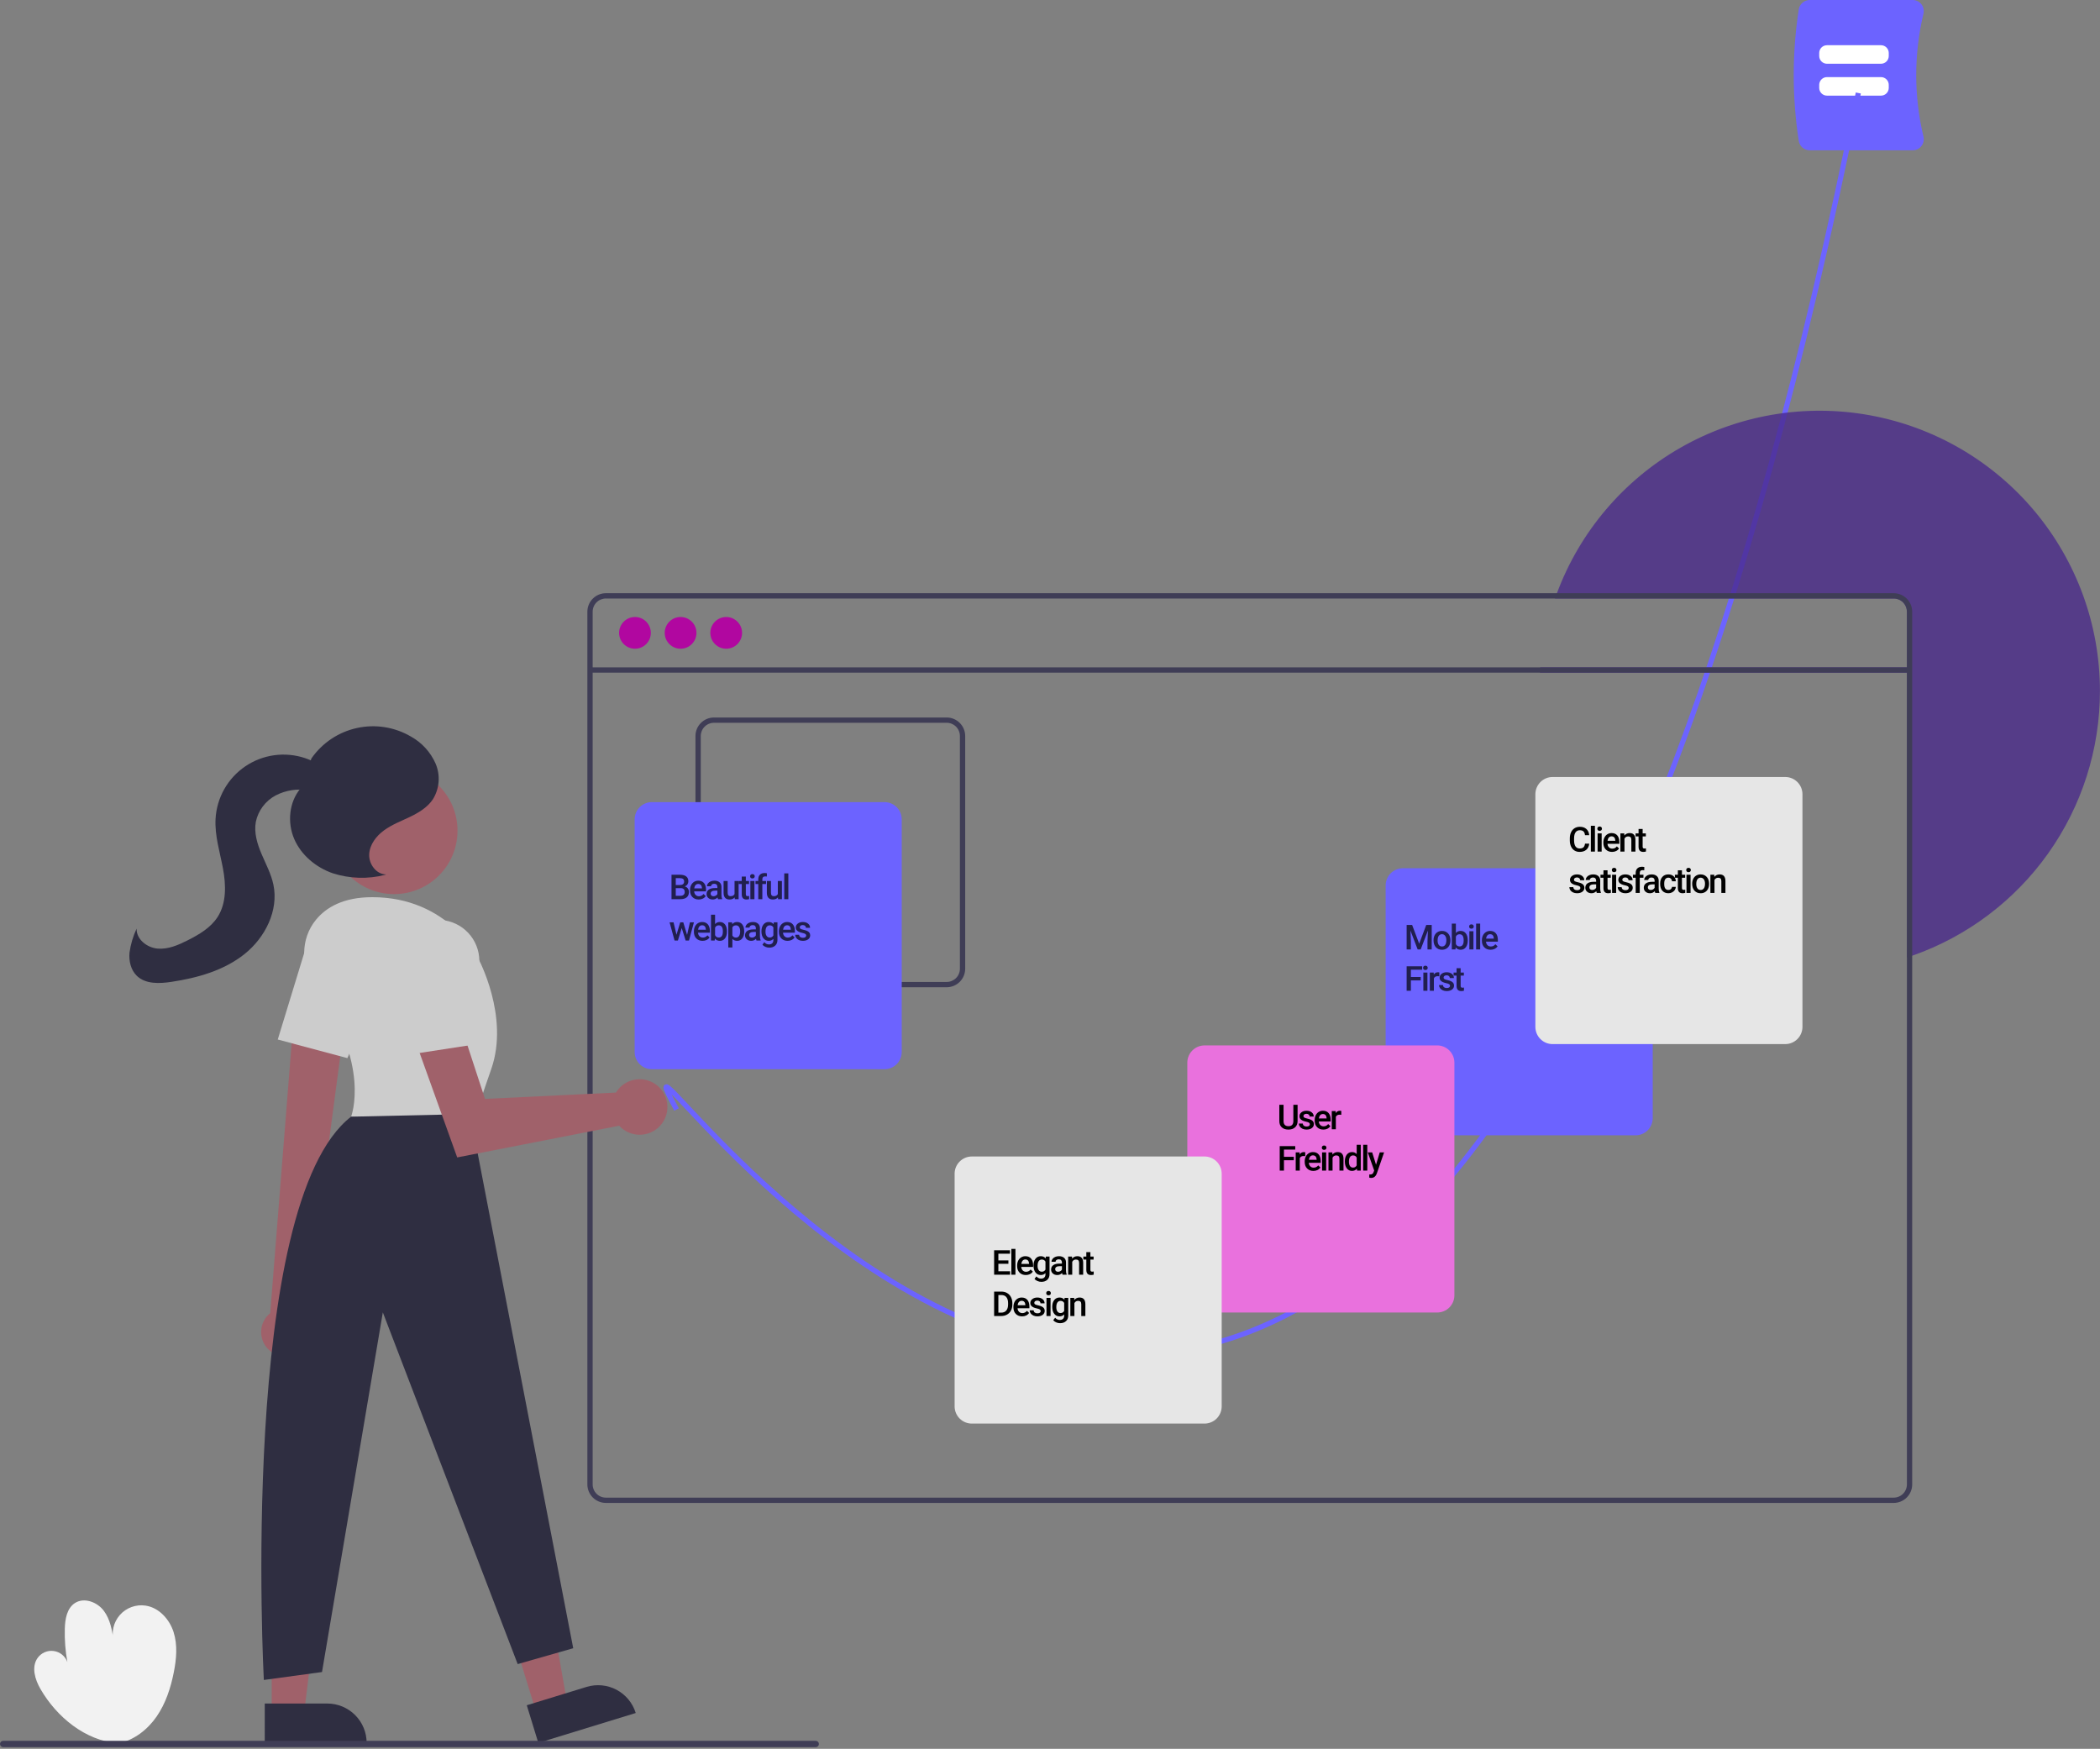 <svg width="813" height="677" viewBox="0 0 813 677" fill="none" xmlns="http://www.w3.org/2000/svg">
<rect x="0" y="0" width="813" height="677" fill="#808080" stroke="none"/>
<path d="M696.379 54.581C693.779 37.689 693.779 20.498 696.379 3.606C696.544 2.6 697.061 1.686 697.836 1.026C698.612 0.366 699.597 0.002 700.616 2.1441e-05H740.489C741.135 -0.002 741.773 0.143 742.354 0.425C742.936 0.707 743.445 1.118 743.844 1.626C744.251 2.142 744.536 2.743 744.676 3.385C744.816 4.027 744.807 4.693 744.651 5.331C740.922 20.953 740.922 37.234 744.651 52.856C744.807 53.494 744.816 54.16 744.676 54.801C744.536 55.444 744.252 56.045 743.844 56.56C743.445 57.069 742.936 57.48 742.354 57.762C741.773 58.043 741.135 58.189 740.489 58.187H700.616C699.597 58.185 698.612 57.821 697.836 57.161C697.061 56.501 696.544 55.586 696.379 54.581V54.581Z" fill="#6C63FF"/>
<path d="M728.219 24.677H707.295C706.5 24.676 705.737 24.359 705.175 23.797C704.612 23.235 704.296 22.472 704.295 21.677V20.505C704.296 19.709 704.612 18.947 705.175 18.384C705.737 17.822 706.5 17.506 707.295 17.505H728.219C729.014 17.506 729.777 17.822 730.339 18.384C730.901 18.947 731.218 19.709 731.219 20.505V21.677C731.218 22.472 730.901 23.235 730.339 23.797C729.777 24.359 729.014 24.676 728.219 24.677Z" fill="white"/>
<path d="M728.219 37.021H707.295C706.5 37.02 705.737 36.704 705.175 36.142C704.612 35.579 704.296 34.817 704.295 34.021V32.849C704.296 32.054 704.612 31.291 705.175 30.729C705.737 30.166 706.5 29.85 707.295 29.849H728.219C729.014 29.85 729.777 30.166 730.339 30.729C730.901 31.291 731.218 32.054 731.219 32.849V34.021C731.218 34.817 730.901 35.579 730.339 36.142C729.777 36.704 729.014 37.02 728.219 37.021Z" fill="white"/>
<path d="M719.429 36C547.929 889.5 217.429 347.5 261.929 429.5" stroke="#6C63FF" stroke-width="2"/>
<g clip-path="url(#clip0)">
<path d="M45.576 674.836C33.034 673.804 21.961 664.73 15.664 653.835C13.552 650.181 12.105 645.388 14.497 641.911C15.181 640.916 16.127 640.129 17.231 639.637C18.334 639.145 19.551 638.967 20.749 639.123C21.947 639.278 23.079 639.762 24.019 640.52C24.96 641.277 25.673 642.28 26.081 643.417C25.31 639.149 24.979 634.812 25.093 630.476C25.189 626.805 25.883 622.654 28.936 620.613C32.477 618.244 37.582 620.125 40.157 623.518C42.733 626.912 43.432 631.326 44.051 635.542C43.546 633.757 43.497 631.875 43.907 630.067C44.318 628.259 45.176 626.583 46.402 625.192C47.628 623.801 49.184 622.739 50.926 622.105C52.668 621.471 54.542 621.283 56.375 621.56C61.562 622.343 65.626 626.834 67.211 631.835C68.797 636.835 68.302 642.257 67.281 647.403C66.085 653.437 64.142 659.422 60.646 664.483C57.15 669.544 51.957 673.624 45.931 674.862L45.576 674.836Z" fill="#F2F2F2"/>
<path d="M812.979 267.517C812.979 290.023 805.984 311.972 792.962 330.328C779.94 348.683 761.535 362.538 740.293 369.974C739.617 370.209 738.932 370.445 738.246 370.66V260.392H596.18C596.221 259.706 596.272 259.02 596.334 258.344H738.246V236.805C738.245 235.447 737.706 234.146 736.746 233.186C735.786 232.226 734.484 231.687 733.127 231.686H602.005C602.241 231 602.487 230.314 602.753 229.638C611.636 205.796 628.613 185.832 650.72 173.235C672.826 160.638 698.656 156.208 723.696 160.72C748.737 165.232 771.396 178.398 787.715 197.919C804.035 217.439 812.977 242.073 812.979 267.517V267.517Z" fill="#492A8B" fill-opacity="0.78"/>
<path d="M733.127 229.638H234.563C232.663 229.641 230.841 230.396 229.498 231.74C228.154 233.083 227.399 234.905 227.396 236.805V574.641C227.399 576.541 228.154 578.362 229.498 579.706C230.841 581.049 232.663 581.805 234.563 581.807H733.127C735.027 581.805 736.849 581.049 738.192 579.706C739.536 578.362 740.291 576.541 740.293 574.641V236.805C740.291 234.905 739.536 233.083 738.192 231.74C736.849 230.396 735.027 229.641 733.127 229.638V229.638ZM738.246 574.641C738.245 575.998 737.706 577.3 736.746 578.26C735.786 579.22 734.485 579.759 733.127 579.76H234.563C233.205 579.759 231.904 579.22 230.944 578.26C229.984 577.3 229.445 575.998 229.444 574.641V236.805C229.445 235.447 229.984 234.146 230.944 233.186C231.904 232.226 233.205 231.686 234.563 231.686H733.127C734.485 231.686 735.786 232.226 736.746 233.186C737.706 234.146 738.245 235.447 738.246 236.805V574.641Z" fill="#3F3D56"/>
<path d="M739.27 258.344H228.42V260.392H739.27V258.344Z" fill="#3F3D56"/>
<path d="M245.824 251.137C249.216 251.137 251.966 248.387 251.966 244.995C251.966 241.602 249.216 238.852 245.824 238.852C242.431 238.852 239.681 241.602 239.681 244.995C239.681 248.387 242.431 251.137 245.824 251.137Z" fill="#B107A0"/>
<path d="M263.484 251.137C266.876 251.137 269.626 248.387 269.626 244.995C269.626 241.602 266.876 238.852 263.484 238.852C260.091 238.852 257.341 241.602 257.341 244.995C257.341 248.387 260.091 251.137 263.484 251.137Z" fill="#B107A0"/>
<path d="M281.143 251.137C284.535 251.137 287.286 248.387 287.286 244.995C287.286 241.602 284.535 238.852 281.143 238.852C277.751 238.852 275.001 241.602 275.001 244.995C275.001 248.387 277.751 251.137 281.143 251.137Z" fill="#B107A0"/>
<path d="M366.501 277.755H276.412C274.512 277.757 272.69 278.512 271.347 279.856C270.003 281.199 269.247 283.021 269.245 284.921V375.01C269.247 376.91 270.003 378.732 271.347 380.075C272.69 381.419 274.512 382.175 276.412 382.177H366.501C368.401 382.175 370.223 381.419 371.566 380.075C372.91 378.732 373.665 376.91 373.667 375.01V284.921C373.665 283.021 372.91 281.199 371.566 279.856C370.223 278.512 368.401 277.757 366.501 277.755V277.755ZM371.62 375.01C371.619 376.368 371.08 377.669 370.12 378.629C369.16 379.589 367.859 380.129 366.501 380.129H276.412C275.054 380.129 273.752 379.589 272.793 378.629C271.833 377.669 271.293 376.368 271.293 375.01V284.921C271.293 283.563 271.833 282.262 272.793 281.302C273.752 280.342 275.054 279.803 276.412 279.802H366.501C367.859 279.803 369.16 280.342 370.12 281.302C371.08 282.262 371.619 283.563 371.62 284.921V375.01Z" fill="#3F3D56"/>
<path d="M633.187 336.108H543.097C541.334 336.111 539.643 336.814 538.396 338.061C537.149 339.308 536.447 340.999 536.443 342.762V432.852C536.447 434.616 537.149 436.307 538.396 437.554C539.643 438.801 541.334 439.503 543.097 439.506H633.187C634.951 439.503 636.642 438.801 637.889 437.554C639.136 436.307 639.838 434.616 639.841 432.852V342.762C639.838 340.999 639.136 339.308 637.889 338.061C636.642 336.814 634.951 336.111 633.187 336.108V336.108Z" fill="#6C63FF"/>
<path d="M546.702 358.074L549.432 365.326L552.155 358.074H554.279V367.535H552.642V364.416L552.804 360.244L550.01 367.535H548.834L546.046 360.251L546.208 364.416V367.535H544.571V358.074H546.702ZM554.982 363.955C554.982 363.266 555.119 362.647 555.391 362.096C555.664 361.542 556.048 361.117 556.542 360.823C557.036 360.524 557.603 360.374 558.244 360.374C559.193 360.374 559.962 360.68 560.551 361.291C561.145 361.901 561.465 362.711 561.513 363.721L561.519 364.091C561.519 364.784 561.385 365.404 561.117 365.95C560.852 366.496 560.471 366.918 559.973 367.217C559.479 367.516 558.907 367.665 558.257 367.665C557.265 367.665 556.47 367.336 555.872 366.678C555.279 366.015 554.982 365.133 554.982 364.033V363.955ZM556.561 364.091C556.561 364.815 556.711 365.382 557.01 365.794C557.309 366.201 557.724 366.405 558.257 366.405C558.79 366.405 559.204 366.197 559.498 365.781C559.797 365.365 559.947 364.756 559.947 363.955C559.947 363.244 559.793 362.681 559.485 362.265C559.182 361.849 558.768 361.641 558.244 361.641C557.729 361.641 557.319 361.847 557.016 362.259C556.713 362.666 556.561 363.277 556.561 364.091ZM568.227 364.091C568.227 365.183 567.982 366.052 567.492 366.697C567.007 367.343 566.338 367.665 565.484 367.665C564.661 367.665 564.02 367.369 563.561 366.775L563.483 367.535H562.053V357.554H563.632V361.18C564.087 360.643 564.7 360.374 565.471 360.374C566.329 360.374 567.003 360.693 567.492 361.329C567.982 361.966 568.227 362.857 568.227 364V364.091ZM566.647 363.955C566.647 363.192 566.513 362.621 566.245 362.239C565.976 361.858 565.586 361.667 565.075 361.667C564.39 361.667 563.909 361.966 563.632 362.564V365.462C563.914 366.073 564.399 366.379 565.088 366.379C565.582 366.379 565.963 366.195 566.232 365.826C566.5 365.458 566.639 364.901 566.647 364.156V363.955ZM570.437 367.535H568.858V360.504H570.437V367.535ZM568.76 358.678C568.76 358.436 568.836 358.234 568.988 358.074C569.144 357.914 569.365 357.833 569.651 357.833C569.936 357.833 570.157 357.914 570.313 358.074C570.469 358.234 570.547 358.436 570.547 358.678C570.547 358.916 570.469 359.116 570.313 359.276C570.157 359.432 569.936 359.51 569.651 359.51C569.365 359.51 569.144 359.432 568.988 359.276C568.836 359.116 568.76 358.916 568.76 358.678ZM573.043 367.535H571.464V357.554H573.043V367.535ZM577.067 367.665C576.066 367.665 575.254 367.351 574.63 366.723C574.01 366.091 573.701 365.25 573.701 364.202V364.007C573.701 363.305 573.835 362.679 574.103 362.129C574.376 361.574 574.758 361.143 575.247 360.836C575.737 360.528 576.283 360.374 576.885 360.374C577.842 360.374 578.581 360.68 579.101 361.291C579.625 361.901 579.887 362.766 579.887 363.883V364.52H575.293C575.34 365.101 575.533 365.56 575.871 365.898C576.213 366.236 576.642 366.405 577.158 366.405C577.881 366.405 578.47 366.112 578.925 365.527L579.777 366.34C579.495 366.76 579.118 367.087 578.646 367.321C578.178 367.551 577.652 367.665 577.067 367.665ZM576.878 361.641C576.445 361.641 576.094 361.793 575.826 362.096C575.561 362.4 575.392 362.822 575.319 363.363H578.327V363.247C578.293 362.718 578.152 362.319 577.905 362.051C577.658 361.778 577.316 361.641 576.878 361.641ZM550.023 379.526H546.215V383.535H544.571V374.074H550.582V375.399H546.215V378.213H550.023V379.526ZM552.617 383.535H551.038V376.504H552.617V383.535ZM550.94 374.678C550.94 374.436 551.016 374.234 551.168 374.074C551.323 373.914 551.544 373.833 551.83 373.833C552.116 373.833 552.337 373.914 552.493 374.074C552.649 374.234 552.727 374.436 552.727 374.678C552.727 374.916 552.649 375.116 552.493 375.276C552.337 375.432 552.116 375.51 551.83 375.51C551.544 375.51 551.323 375.432 551.168 375.276C551.016 375.116 550.94 374.916 550.94 374.678ZM557.225 377.947C557.017 377.912 556.802 377.895 556.581 377.895C555.858 377.895 555.371 378.172 555.119 378.727V383.535H553.54V376.504H555.048L555.087 377.291C555.468 376.68 555.997 376.374 556.672 376.374C556.898 376.374 557.084 376.405 557.231 376.465L557.225 377.947ZM561.365 381.625C561.365 381.343 561.248 381.129 561.014 380.982C560.785 380.834 560.401 380.704 559.864 380.592C559.327 380.479 558.878 380.336 558.519 380.163C557.73 379.782 557.336 379.229 557.336 378.506C557.336 377.899 557.592 377.392 558.103 376.985C558.614 376.578 559.264 376.374 560.052 376.374C560.893 376.374 561.571 376.582 562.086 376.998C562.606 377.414 562.866 377.953 562.866 378.616H561.287C561.287 378.313 561.174 378.062 560.949 377.862C560.724 377.659 560.425 377.557 560.052 377.557C559.706 377.557 559.422 377.637 559.201 377.797C558.984 377.958 558.876 378.172 558.876 378.441C558.876 378.683 558.978 378.872 559.182 379.006C559.385 379.14 559.797 379.277 560.416 379.415C561.036 379.55 561.521 379.712 561.872 379.903C562.227 380.089 562.489 380.314 562.658 380.579C562.832 380.843 562.918 381.164 562.918 381.54C562.918 382.173 562.656 382.686 562.132 383.081C561.608 383.47 560.921 383.665 560.072 383.665C559.496 383.665 558.982 383.561 558.532 383.354C558.081 383.146 557.73 382.86 557.479 382.496C557.228 382.132 557.102 381.74 557.102 381.32H558.636C558.657 381.692 558.798 381.98 559.058 382.184C559.318 382.383 559.662 382.483 560.091 382.483C560.507 382.483 560.824 382.405 561.04 382.249C561.257 382.088 561.365 381.881 561.365 381.625ZM565.479 374.795V376.504H566.721V377.674H565.479V381.599C565.479 381.868 565.531 382.062 565.635 382.184C565.744 382.301 565.934 382.359 566.207 382.359C566.389 382.359 566.573 382.338 566.76 382.294V383.516C566.4 383.616 566.053 383.665 565.72 383.665C564.507 383.665 563.9 382.996 563.9 381.657V377.674H562.744V376.504H563.9V374.795H565.479Z" fill="black" fill-opacity="0.69"/>
<path d="M691.153 300.789H601.064C599.3 300.792 597.609 301.494 596.362 302.742C595.115 303.989 594.413 305.679 594.409 307.443V397.533C594.413 399.297 595.115 400.987 596.362 402.234C597.609 403.482 599.3 404.184 601.064 404.187H691.153C692.917 404.184 694.608 403.482 695.855 402.234C697.102 400.987 697.804 399.297 697.808 397.533V307.443C697.804 305.679 697.102 303.989 695.855 302.742C694.608 301.494 692.917 300.792 691.153 300.789V300.789Z" fill="#E6E6E6"/>
<path d="M615.263 326.577C615.168 327.586 614.795 328.375 614.145 328.942C613.495 329.505 612.631 329.787 611.552 329.787C610.799 329.787 610.134 329.609 609.557 329.254C608.986 328.894 608.544 328.385 608.232 327.727C607.92 327.068 607.757 326.304 607.744 325.433V324.549C607.744 323.657 607.903 322.87 608.219 322.19C608.535 321.51 608.988 320.986 609.577 320.618C610.17 320.249 610.855 320.065 611.63 320.065C612.674 320.065 613.515 320.349 614.152 320.917C614.789 321.484 615.159 322.286 615.263 323.321H613.625C613.547 322.641 613.348 322.151 613.028 321.852C612.711 321.549 612.246 321.397 611.63 321.397C610.916 321.397 610.365 321.66 609.98 322.184C609.599 322.704 609.404 323.468 609.395 324.478V325.316C609.395 326.338 609.577 327.118 609.941 327.655C610.309 328.193 610.846 328.461 611.552 328.461C612.198 328.461 612.683 328.316 613.008 328.026C613.333 327.736 613.539 327.253 613.625 326.577H615.263ZM617.467 329.657H615.888V319.675H617.467V329.657ZM620.073 329.657H618.494V322.626H620.073V329.657ZM618.397 320.8C618.397 320.557 618.473 320.356 618.624 320.195C618.78 320.035 619.001 319.955 619.287 319.955C619.573 319.955 619.794 320.035 619.95 320.195C620.106 320.356 620.184 320.557 620.184 320.8C620.184 321.038 620.106 321.237 619.95 321.397C619.794 321.553 619.573 321.631 619.287 321.631C619.001 321.631 618.78 321.553 618.624 321.397C618.473 321.237 618.397 321.038 618.397 320.8ZM624.097 329.787C623.096 329.787 622.284 329.473 621.66 328.845C621.04 328.212 620.731 327.372 620.731 326.323V326.128C620.731 325.426 620.865 324.8 621.133 324.25C621.406 323.696 621.788 323.265 622.277 322.957C622.767 322.649 623.313 322.496 623.915 322.496C624.872 322.496 625.611 322.801 626.131 323.412C626.655 324.023 626.917 324.887 626.917 326.005V326.642H622.323C622.37 327.222 622.563 327.681 622.901 328.019C623.243 328.357 623.672 328.526 624.188 328.526C624.911 328.526 625.5 328.234 625.955 327.649L626.806 328.461C626.525 328.881 626.148 329.209 625.676 329.442C625.208 329.672 624.682 329.787 624.097 329.787ZM623.908 323.763C623.475 323.763 623.124 323.915 622.855 324.218C622.591 324.521 622.422 324.943 622.349 325.485H625.357V325.368C625.323 324.839 625.182 324.441 624.935 324.172C624.688 323.899 624.346 323.763 623.908 323.763ZM628.815 322.626L628.861 323.438C629.381 322.81 630.063 322.496 630.908 322.496C632.372 322.496 633.117 323.334 633.143 325.011V329.657H631.564V325.102C631.564 324.655 631.467 324.326 631.272 324.114C631.081 323.897 630.767 323.789 630.329 323.789C629.693 323.789 629.218 324.077 628.906 324.653V329.657H627.327V322.626H628.815ZM635.938 320.917V322.626H637.179V323.795H635.938V327.72C635.938 327.989 635.99 328.184 636.094 328.305C636.203 328.422 636.393 328.481 636.666 328.481C636.848 328.481 637.032 328.459 637.218 328.416V329.637C636.859 329.737 636.512 329.787 636.179 329.787C634.966 329.787 634.359 329.118 634.359 327.779V323.795H633.202V322.626H634.359V320.917H635.938ZM611.832 343.746C611.832 343.465 611.715 343.25 611.481 343.103C611.251 342.956 610.868 342.826 610.331 342.713C609.794 342.601 609.345 342.458 608.986 342.284C608.197 341.903 607.803 341.351 607.803 340.627C607.803 340.021 608.058 339.514 608.57 339.107C609.081 338.699 609.731 338.496 610.519 338.496C611.36 338.496 612.038 338.704 612.553 339.12C613.073 339.535 613.333 340.075 613.333 340.738H611.754C611.754 340.434 611.641 340.183 611.416 339.984C611.191 339.78 610.892 339.678 610.519 339.678C610.173 339.678 609.889 339.759 609.668 339.919C609.451 340.079 609.343 340.294 609.343 340.562C609.343 340.805 609.445 340.993 609.648 341.128C609.852 341.262 610.264 341.398 610.883 341.537C611.503 341.671 611.988 341.834 612.339 342.024C612.694 342.211 612.956 342.436 613.125 342.7C613.298 342.964 613.385 343.285 613.385 343.662C613.385 344.294 613.123 344.808 612.599 345.202C612.074 345.592 611.388 345.787 610.539 345.787C609.962 345.787 609.449 345.683 608.999 345.475C608.548 345.267 608.197 344.981 607.946 344.617C607.695 344.253 607.569 343.861 607.569 343.441H609.103C609.124 343.814 609.265 344.102 609.525 344.305C609.785 344.505 610.129 344.604 610.558 344.604C610.974 344.604 611.29 344.526 611.507 344.37C611.724 344.21 611.832 344.002 611.832 343.746ZM618.169 345.657C618.099 345.523 618.039 345.304 617.987 345.001C617.484 345.525 616.869 345.787 616.141 345.787C615.435 345.787 614.859 345.585 614.413 345.183C613.966 344.78 613.743 344.281 613.743 343.688C613.743 342.938 614.02 342.364 614.575 341.966C615.134 341.563 615.931 341.361 616.966 341.361H617.935V340.9C617.935 340.536 617.833 340.246 617.629 340.029C617.426 339.808 617.116 339.698 616.7 339.698C616.34 339.698 616.046 339.789 615.816 339.971C615.587 340.148 615.472 340.376 615.472 340.653H613.893C613.893 340.268 614.02 339.908 614.276 339.574C614.532 339.237 614.878 338.972 615.316 338.782C615.758 338.591 616.249 338.496 616.791 338.496C617.614 338.496 618.27 338.704 618.76 339.12C619.249 339.531 619.501 340.112 619.514 340.861V344.032C619.514 344.665 619.603 345.17 619.78 345.546V345.657H618.169ZM616.434 344.52C616.745 344.52 617.038 344.444 617.311 344.292C617.588 344.141 617.796 343.937 617.935 343.681V342.356H617.083C616.498 342.356 616.059 342.458 615.764 342.661C615.47 342.865 615.322 343.153 615.322 343.525C615.322 343.829 615.422 344.071 615.621 344.253C615.825 344.431 616.096 344.52 616.434 344.52ZM622.348 336.917V338.626H623.589V339.795H622.348V343.72C622.348 343.989 622.4 344.184 622.504 344.305C622.612 344.422 622.803 344.481 623.076 344.481C623.258 344.481 623.442 344.459 623.628 344.416V345.637C623.268 345.737 622.922 345.787 622.588 345.787C621.375 345.787 620.769 345.118 620.769 343.779V339.795H619.612V338.626H620.769V336.917H622.348ZM625.682 345.657H624.103V338.626H625.682V345.657ZM624.006 336.8C624.006 336.557 624.082 336.356 624.233 336.195C624.389 336.035 624.61 335.955 624.896 335.955C625.182 335.955 625.403 336.035 625.559 336.195C625.715 336.356 625.793 336.557 625.793 336.8C625.793 337.038 625.715 337.237 625.559 337.397C625.403 337.553 625.182 337.631 624.896 337.631C624.61 337.631 624.389 337.553 624.233 337.397C624.082 337.237 624.006 337.038 624.006 336.8ZM630.55 343.746C630.55 343.465 630.433 343.25 630.199 343.103C629.97 342.956 629.586 342.826 629.049 342.713C628.512 342.601 628.064 342.458 627.704 342.284C626.916 341.903 626.521 341.351 626.521 340.627C626.521 340.021 626.777 339.514 627.288 339.107C627.799 338.699 628.449 338.496 629.238 338.496C630.078 338.496 630.756 338.704 631.272 339.12C631.792 339.535 632.051 340.075 632.051 340.738H630.472C630.472 340.434 630.36 340.183 630.134 339.984C629.909 339.78 629.61 339.678 629.238 339.678C628.891 339.678 628.607 339.759 628.386 339.919C628.17 340.079 628.061 340.294 628.061 340.562C628.061 340.805 628.163 340.993 628.367 341.128C628.571 341.262 628.982 341.398 629.602 341.537C630.221 341.671 630.706 341.834 631.057 342.024C631.412 342.211 631.675 342.436 631.844 342.7C632.017 342.964 632.103 343.285 632.103 343.662C632.103 344.294 631.841 344.808 631.317 345.202C630.793 345.592 630.106 345.787 629.257 345.787C628.681 345.787 628.168 345.683 627.717 345.475C627.266 345.267 626.916 344.981 626.664 344.617C626.413 344.253 626.287 343.861 626.287 343.441H627.821C627.843 343.814 627.983 344.102 628.243 344.305C628.503 344.505 628.848 344.604 629.277 344.604C629.693 344.604 630.009 344.526 630.225 344.37C630.442 344.21 630.55 344.002 630.55 343.746ZM633.241 345.657V339.795H632.169V338.626H633.241V337.982C633.241 337.203 633.458 336.6 633.891 336.176C634.325 335.751 634.931 335.539 635.711 335.539C635.988 335.539 636.283 335.578 636.595 335.656L636.556 336.891C636.382 336.856 636.181 336.839 635.951 336.839C635.197 336.839 634.821 337.226 634.821 338.002V338.626H636.25V339.795H634.821V345.657H633.241ZM640.806 345.657C640.737 345.523 640.676 345.304 640.624 345.001C640.122 345.525 639.507 345.787 638.779 345.787C638.073 345.787 637.497 345.585 637.05 345.183C636.604 344.78 636.381 344.281 636.381 343.688C636.381 342.938 636.658 342.364 637.213 341.966C637.772 341.563 638.569 341.361 639.604 341.361H640.572V340.9C640.572 340.536 640.471 340.246 640.267 340.029C640.063 339.808 639.754 339.698 639.338 339.698C638.978 339.698 638.684 339.789 638.454 339.971C638.224 340.148 638.11 340.376 638.11 340.653H636.53C636.53 340.268 636.658 339.908 636.914 339.574C637.169 339.237 637.516 338.972 637.954 338.782C638.395 338.591 638.887 338.496 639.429 338.496C640.252 338.496 640.908 338.704 641.398 339.12C641.887 339.531 642.139 340.112 642.152 340.861V344.032C642.152 344.665 642.24 345.17 642.418 345.546V345.657H640.806ZM639.071 344.52C639.383 344.52 639.676 344.444 639.949 344.292C640.226 344.141 640.434 343.937 640.572 343.681V342.356H639.721C639.136 342.356 638.697 342.458 638.402 342.661C638.107 342.865 637.96 343.153 637.96 343.525C637.96 343.829 638.06 344.071 638.259 344.253C638.463 344.431 638.733 344.52 639.071 344.52ZM645.895 344.526C646.29 344.526 646.617 344.411 646.877 344.182C647.137 343.952 647.275 343.668 647.293 343.33H648.781C648.763 343.768 648.627 344.177 648.371 344.559C648.116 344.936 647.769 345.235 647.332 345.455C646.894 345.676 646.422 345.787 645.915 345.787C644.931 345.787 644.152 345.468 643.575 344.832C642.999 344.195 642.711 343.315 642.711 342.193V342.031C642.711 340.961 642.997 340.105 643.569 339.464C644.141 338.818 644.921 338.496 645.908 338.496C646.745 338.496 647.425 338.74 647.949 339.23C648.477 339.715 648.755 340.354 648.781 341.147H647.293C647.275 340.744 647.137 340.413 646.877 340.153C646.621 339.893 646.294 339.763 645.895 339.763C645.384 339.763 644.99 339.949 644.713 340.322C644.435 340.69 644.295 341.251 644.29 342.005V342.258C644.29 343.021 644.427 343.59 644.7 343.967C644.977 344.34 645.376 344.526 645.895 344.526ZM651.153 336.917V338.626H652.395V339.795H651.153V343.72C651.153 343.989 651.205 344.184 651.309 344.305C651.418 344.422 651.608 344.481 651.881 344.481C652.063 344.481 652.247 344.459 652.434 344.416V345.637C652.074 345.737 651.727 345.787 651.394 345.787C650.181 345.787 649.574 345.118 649.574 343.779V339.795H648.418V338.626H649.574V336.917H651.153ZM654.488 345.657H652.909V338.626H654.488V345.657ZM652.811 336.8C652.811 336.557 652.887 336.356 653.039 336.195C653.195 336.035 653.416 335.955 653.702 335.955C653.987 335.955 654.208 336.035 654.364 336.195C654.52 336.356 654.598 336.557 654.598 336.8C654.598 337.038 654.52 337.237 654.364 337.397C654.208 337.553 653.987 337.631 653.702 337.631C653.416 337.631 653.195 337.553 653.039 337.397C652.887 337.237 652.811 337.038 652.811 336.8ZM655.119 342.076C655.119 341.387 655.255 340.768 655.528 340.218C655.801 339.663 656.185 339.239 656.679 338.944C657.172 338.645 657.74 338.496 658.381 338.496C659.33 338.496 660.099 338.801 660.688 339.412C661.282 340.023 661.602 340.833 661.65 341.842L661.656 342.213C661.656 342.906 661.522 343.525 661.253 344.071C660.989 344.617 660.608 345.04 660.11 345.339C659.616 345.637 659.044 345.787 658.394 345.787C657.402 345.787 656.607 345.458 656.009 344.799C655.416 344.136 655.119 343.255 655.119 342.154V342.076ZM656.698 342.213C656.698 342.936 656.848 343.504 657.146 343.915C657.445 344.323 657.861 344.526 658.394 344.526C658.927 344.526 659.341 344.318 659.635 343.902C659.934 343.486 660.084 342.878 660.084 342.076C660.084 341.366 659.93 340.803 659.622 340.387C659.319 339.971 658.905 339.763 658.381 339.763C657.866 339.763 657.456 339.969 657.153 340.38C656.85 340.787 656.698 341.398 656.698 342.213ZM663.659 338.626L663.704 339.438C664.224 338.81 664.906 338.496 665.751 338.496C667.215 338.496 667.961 339.334 667.987 341.011V345.657H666.407V341.102C666.407 340.655 666.31 340.326 666.115 340.114C665.924 339.897 665.61 339.789 665.173 339.789C664.536 339.789 664.061 340.077 663.75 340.653V345.657H662.17V338.626H663.659Z" fill="black"/>
<path d="M556.406 404.699H466.316C464.552 404.703 462.862 405.405 461.615 406.652C460.367 407.899 459.665 409.59 459.662 411.353V501.443C459.665 503.207 460.367 504.897 461.615 506.145C462.862 507.392 464.552 508.094 466.316 508.097H556.406C558.17 508.094 559.86 507.392 561.107 506.145C562.355 504.897 563.057 503.207 563.06 501.443V411.353C563.057 409.59 562.355 407.899 561.107 406.652C559.86 405.405 558.17 404.703 556.406 404.699V404.699Z" fill="#E971DD"/>
<path d="M502.352 427.689V434.012C502.352 435.017 502.029 435.814 501.384 436.403C500.743 436.988 499.887 437.28 498.817 437.28C497.734 437.28 496.874 436.992 496.237 436.416C495.6 435.835 495.282 435.032 495.282 434.005V427.689H496.919V434.018C496.919 434.651 497.08 435.134 497.4 435.467C497.721 435.801 498.193 435.968 498.817 435.968C500.082 435.968 500.714 435.3 500.714 433.966V427.689H502.352ZM507.103 435.24C507.103 434.958 506.986 434.744 506.752 434.596C506.523 434.449 506.139 434.319 505.602 434.207C505.065 434.094 504.616 433.951 504.257 433.778C503.468 433.396 503.074 432.844 503.074 432.121C503.074 431.514 503.33 431.007 503.841 430.6C504.352 430.193 505.002 429.989 505.79 429.989C506.631 429.989 507.309 430.197 507.824 430.613C508.344 431.029 508.604 431.568 508.604 432.231H507.025C507.025 431.928 506.913 431.676 506.687 431.477C506.462 431.274 506.163 431.172 505.79 431.172C505.444 431.172 505.16 431.252 504.939 431.412C504.723 431.573 504.614 431.787 504.614 432.056C504.614 432.298 504.716 432.487 504.92 432.621C505.123 432.755 505.535 432.892 506.154 433.03C506.774 433.165 507.259 433.327 507.61 433.518C507.965 433.704 508.227 433.929 508.396 434.194C508.57 434.458 508.656 434.778 508.656 435.155C508.656 435.788 508.394 436.301 507.87 436.695C507.346 437.085 506.659 437.28 505.81 437.28C505.234 437.28 504.72 437.176 504.27 436.968C503.819 436.76 503.468 436.474 503.217 436.111C502.966 435.747 502.84 435.355 502.84 434.934H504.374C504.395 435.307 504.536 435.595 504.796 435.799C505.056 435.998 505.401 436.098 505.829 436.098C506.245 436.098 506.562 436.02 506.778 435.864C506.995 435.703 507.103 435.495 507.103 435.24ZM512.335 437.28C511.334 437.28 510.522 436.966 509.898 436.338C509.279 435.705 508.969 434.865 508.969 433.817V433.622C508.969 432.92 509.103 432.294 509.372 431.744C509.645 431.189 510.026 430.758 510.516 430.45C511.005 430.143 511.551 429.989 512.153 429.989C513.111 429.989 513.849 430.294 514.369 430.905C514.893 431.516 515.155 432.38 515.155 433.498V434.135H510.561C510.609 434.716 510.801 435.175 511.139 435.513C511.482 435.851 511.911 436.02 512.426 436.02C513.15 436.02 513.739 435.727 514.194 435.142L515.045 435.955C514.763 436.375 514.386 436.702 513.914 436.936C513.446 437.165 512.92 437.28 512.335 437.28ZM512.147 431.256C511.713 431.256 511.363 431.408 511.094 431.711C510.83 432.014 510.661 432.437 510.587 432.978H513.596V432.861C513.561 432.333 513.42 431.934 513.173 431.666C512.926 431.393 512.584 431.256 512.147 431.256ZM519.27 431.562C519.062 431.527 518.847 431.51 518.626 431.51C517.903 431.51 517.415 431.787 517.164 432.341V437.15H515.585V430.119H517.093L517.132 430.905C517.513 430.294 518.041 429.989 518.717 429.989C518.943 429.989 519.129 430.019 519.276 430.08L519.27 431.562ZM500.883 449.141H497.075V453.15H495.431V443.689H501.442V445.014H497.075V447.828H500.883V449.141ZM505.31 447.562C505.102 447.527 504.887 447.51 504.666 447.51C503.943 447.51 503.455 447.787 503.204 448.341V453.15H501.625V446.119H503.133L503.172 446.905C503.553 446.294 504.081 445.989 504.757 445.989C504.982 445.989 505.169 446.019 505.316 446.08L505.31 447.562ZM508.475 453.28C507.474 453.28 506.662 452.966 506.038 452.338C505.419 451.705 505.109 450.865 505.109 449.817V449.622C505.109 448.92 505.243 448.294 505.512 447.744C505.785 447.189 506.166 446.758 506.656 446.45C507.145 446.143 507.691 445.989 508.293 445.989C509.251 445.989 509.989 446.294 510.509 446.905C511.033 447.516 511.295 448.38 511.295 449.498V450.135H506.701C506.749 450.716 506.941 451.175 507.279 451.513C507.622 451.851 508.051 452.02 508.566 452.02C509.29 452.02 509.879 451.727 510.334 451.142L511.185 451.955C510.903 452.375 510.526 452.702 510.054 452.936C509.586 453.165 509.06 453.28 508.475 453.28ZM508.287 447.256C507.853 447.256 507.502 447.408 507.234 447.711C506.97 448.014 506.801 448.437 506.727 448.978H509.736V448.861C509.701 448.333 509.56 447.934 509.313 447.666C509.066 447.393 508.724 447.256 508.287 447.256ZM513.408 453.15H511.829V446.119H513.408V453.15ZM511.732 444.293C511.732 444.05 511.807 443.849 511.959 443.689C512.115 443.528 512.336 443.448 512.622 443.448C512.908 443.448 513.129 443.528 513.285 443.689C513.441 443.849 513.519 444.05 513.519 444.293C513.519 444.531 513.441 444.731 513.285 444.891C513.129 445.047 512.908 445.125 512.622 445.125C512.336 445.125 512.115 445.047 511.959 444.891C511.807 444.731 511.732 444.531 511.732 444.293ZM515.8 446.119L515.846 446.931C516.366 446.303 517.048 445.989 517.893 445.989C519.357 445.989 520.102 446.827 520.128 448.504V453.15H518.549V448.595C518.549 448.149 518.452 447.819 518.257 447.607C518.066 447.391 517.752 447.282 517.314 447.282C516.678 447.282 516.203 447.57 515.891 448.147V453.15H514.312V446.119H515.8ZM520.649 449.583C520.649 448.5 520.9 447.631 521.403 446.977C521.905 446.318 522.579 445.989 523.424 445.989C524.169 445.989 524.771 446.249 525.23 446.769V443.169H526.809V453.15H525.38L525.302 452.422C524.83 452.994 524.199 453.28 523.411 453.28C522.588 453.28 521.92 452.949 521.409 452.286C520.902 451.623 520.649 450.722 520.649 449.583ZM522.228 449.719C522.228 450.434 522.364 450.993 522.637 451.396C522.915 451.794 523.307 451.994 523.814 451.994C524.459 451.994 524.931 451.705 525.23 451.129V448.127C524.94 447.564 524.472 447.282 523.827 447.282C523.315 447.282 522.921 447.486 522.644 447.893C522.367 448.296 522.228 448.905 522.228 449.719ZM529.338 453.15H527.759V443.169H529.338V453.15ZM532.724 450.889L534.154 446.119H535.837L533.043 454.216C532.614 455.399 531.886 455.99 530.859 455.99C530.63 455.99 530.376 455.951 530.099 455.873V454.651L530.398 454.671C530.797 454.671 531.096 454.597 531.295 454.45C531.498 454.307 531.659 454.064 531.776 453.722L532.003 453.118L529.534 446.119H531.236L532.724 450.889Z" fill="black"/>
<path d="M466.316 447.696H376.227C374.463 447.7 372.772 448.402 371.525 449.649C370.278 450.896 369.576 452.587 369.572 454.351V544.44C369.576 546.204 370.278 547.895 371.525 549.142C372.772 550.389 374.463 551.091 376.227 551.095H466.316C468.08 551.091 469.771 550.389 471.018 549.142C472.265 547.895 472.967 546.204 472.971 544.44V454.351C472.967 452.587 472.265 450.896 471.018 449.649C469.771 448.402 468.08 447.7 466.316 447.696V447.696Z" fill="#E6E6E6"/>
<path d="M390.397 489.232H386.511V492.144H391.053V493.456H384.867V483.995H391.008V485.32H386.511V487.933H390.397V489.232ZM393.12 493.456H391.541V483.475H393.12V493.456ZM397.144 493.586C396.143 493.586 395.331 493.272 394.707 492.644C394.087 492.011 393.778 491.171 393.778 490.123V489.928C393.778 489.226 393.912 488.6 394.18 488.05C394.453 487.495 394.835 487.064 395.324 486.756C395.814 486.449 396.36 486.295 396.962 486.295C397.919 486.295 398.658 486.6 399.178 487.211C399.702 487.822 399.964 488.686 399.964 489.804V490.441H395.37C395.417 491.022 395.61 491.481 395.948 491.819C396.29 492.157 396.719 492.326 397.235 492.326C397.958 492.326 398.547 492.033 399.002 491.448L399.854 492.261C399.572 492.681 399.195 493.008 398.723 493.242C398.255 493.471 397.729 493.586 397.144 493.586ZM396.955 487.562C396.522 487.562 396.171 487.714 395.902 488.017C395.638 488.32 395.469 488.743 395.396 489.284H398.404V489.167C398.37 488.639 398.229 488.24 397.982 487.972C397.735 487.699 397.393 487.562 396.955 487.562ZM400.121 489.889C400.121 488.797 400.376 487.926 400.888 487.276C401.403 486.622 402.085 486.295 402.935 486.295C403.736 486.295 404.366 486.574 404.826 487.133L404.897 486.425H406.32V493.242C406.32 494.165 406.032 494.892 405.456 495.425C404.884 495.958 404.111 496.225 403.136 496.225C402.62 496.225 402.116 496.116 401.622 495.9C401.132 495.687 400.76 495.408 400.504 495.061L401.251 494.113C401.737 494.689 402.335 494.977 403.045 494.977C403.569 494.977 403.983 494.834 404.286 494.548C404.589 494.266 404.741 493.851 404.741 493.3V492.826C404.286 493.333 403.68 493.586 402.922 493.586C402.098 493.586 401.425 493.259 400.901 492.605C400.381 491.951 400.121 491.045 400.121 489.889ZM401.693 490.025C401.693 490.731 401.836 491.288 402.122 491.695C402.412 492.098 402.813 492.3 403.324 492.3C403.961 492.3 404.433 492.027 404.741 491.481V488.388C404.442 487.855 403.974 487.588 403.337 487.588C402.818 487.588 402.412 487.794 402.122 488.206C401.836 488.617 401.693 489.224 401.693 490.025ZM411.351 493.456C411.281 493.322 411.221 493.103 411.169 492.8C410.666 493.324 410.051 493.586 409.323 493.586C408.617 493.586 408.041 493.385 407.595 492.982C407.148 492.579 406.925 492.081 406.925 491.487C406.925 490.738 407.203 490.164 407.757 489.765C408.316 489.362 409.113 489.161 410.149 489.161H411.117V488.699C411.117 488.336 411.015 488.045 410.811 487.829C410.608 487.608 410.298 487.497 409.882 487.497C409.523 487.497 409.228 487.588 408.998 487.77C408.769 487.948 408.654 488.175 408.654 488.453H407.075C407.075 488.067 407.203 487.707 407.458 487.374C407.714 487.036 408.06 486.772 408.498 486.581C408.94 486.39 409.432 486.295 409.973 486.295C410.796 486.295 411.453 486.503 411.942 486.919C412.432 487.33 412.683 487.911 412.696 488.66V491.832C412.696 492.464 412.785 492.969 412.962 493.346V493.456H411.351ZM409.616 492.319C409.928 492.319 410.22 492.243 410.493 492.092C410.77 491.94 410.978 491.736 411.117 491.481V490.155H410.265C409.681 490.155 409.241 490.257 408.946 490.461C408.652 490.664 408.504 490.952 408.504 491.325C408.504 491.628 408.604 491.871 408.803 492.053C409.007 492.23 409.278 492.319 409.616 492.319ZM415.017 486.425L415.062 487.237C415.582 486.609 416.264 486.295 417.109 486.295C418.573 486.295 419.319 487.133 419.345 488.81V493.456H417.765V488.901C417.765 488.455 417.668 488.125 417.473 487.913C417.282 487.697 416.968 487.588 416.531 487.588C415.894 487.588 415.419 487.876 415.108 488.453V493.456H413.528V486.425H415.017ZM422.14 484.716V486.425H423.381V487.595H422.14V491.52C422.14 491.788 422.192 491.983 422.296 492.105C422.404 492.222 422.594 492.28 422.867 492.28C423.049 492.28 423.234 492.258 423.42 492.215V493.437C423.06 493.536 422.714 493.586 422.38 493.586C421.167 493.586 420.561 492.917 420.561 491.578V487.595H419.404V486.425H420.561V484.716H422.14ZM384.867 509.456V499.995H387.661C388.497 499.995 389.238 500.181 389.883 500.553C390.533 500.926 391.036 501.455 391.391 502.139C391.746 502.824 391.924 503.608 391.924 504.491V504.966C391.924 505.863 391.744 506.651 391.385 507.331C391.029 508.011 390.52 508.536 389.857 508.904C389.199 509.272 388.443 509.456 387.589 509.456H384.867ZM386.511 501.32V508.144H387.583C388.445 508.144 389.106 507.875 389.565 507.338C390.029 506.796 390.265 506.021 390.273 505.011V504.485C390.273 503.458 390.05 502.674 389.604 502.133C389.158 501.591 388.51 501.32 387.661 501.32H386.511ZM395.707 509.586C394.706 509.586 393.894 509.272 393.27 508.644C392.65 508.011 392.341 507.171 392.341 506.123V505.928C392.341 505.226 392.475 504.6 392.743 504.05C393.016 503.495 393.398 503.064 393.887 502.756C394.377 502.449 394.923 502.295 395.525 502.295C396.482 502.295 397.221 502.6 397.741 503.211C398.265 503.822 398.527 504.686 398.527 505.804V506.441H393.933C393.98 507.022 394.173 507.481 394.511 507.819C394.853 508.157 395.282 508.326 395.798 508.326C396.521 508.326 397.11 508.033 397.565 507.448L398.417 508.261C398.135 508.681 397.758 509.008 397.286 509.242C396.818 509.471 396.292 509.586 395.707 509.586ZM395.518 503.562C395.085 503.562 394.734 503.714 394.466 504.017C394.201 504.32 394.032 504.743 393.959 505.284H396.967V505.167C396.933 504.639 396.792 504.24 396.545 503.972C396.298 503.699 395.956 503.562 395.518 503.562ZM402.901 507.546C402.901 507.264 402.784 507.05 402.55 506.902C402.321 506.755 401.937 506.625 401.4 506.512C400.863 506.4 400.415 506.257 400.055 506.084C399.266 505.702 398.872 505.15 398.872 504.427C398.872 503.82 399.128 503.313 399.639 502.906C400.15 502.499 400.8 502.295 401.589 502.295C402.429 502.295 403.107 502.503 403.623 502.919C404.142 503.335 404.402 503.874 404.402 504.537H402.823C402.823 504.234 402.711 503.982 402.485 503.783C402.26 503.58 401.961 503.478 401.589 503.478C401.242 503.478 400.958 503.558 400.737 503.718C400.521 503.878 400.412 504.093 400.412 504.362C400.412 504.604 400.514 504.793 400.718 504.927C400.921 505.061 401.333 505.198 401.952 505.336C402.572 505.471 403.057 505.633 403.408 505.824C403.763 506.01 404.025 506.235 404.194 506.5C404.368 506.764 404.454 507.084 404.454 507.461C404.454 508.094 404.192 508.607 403.668 509.001C403.144 509.391 402.457 509.586 401.608 509.586C401.032 509.586 400.519 509.482 400.068 509.274C399.617 509.066 399.266 508.78 399.015 508.417C398.764 508.053 398.638 507.661 398.638 507.24H400.172C400.194 507.613 400.334 507.901 400.594 508.105C400.854 508.304 401.199 508.404 401.628 508.404C402.043 508.404 402.36 508.326 402.576 508.17C402.793 508.009 402.901 507.801 402.901 507.546ZM406.717 509.456H405.137V502.425H406.717V509.456ZM405.04 500.599C405.04 500.356 405.116 500.155 405.267 499.995C405.423 499.834 405.644 499.754 405.93 499.754C406.216 499.754 406.437 499.834 406.593 499.995C406.749 500.155 406.827 500.356 406.827 500.599C406.827 500.837 406.749 501.037 406.593 501.197C406.437 501.353 406.216 501.431 405.93 501.431C405.644 501.431 405.423 501.353 405.267 501.197C405.116 501.037 405.04 500.837 405.04 500.599ZM407.367 505.889C407.367 504.797 407.623 503.926 408.134 503.276C408.65 502.622 409.332 502.295 410.181 502.295C410.982 502.295 411.613 502.574 412.072 503.133L412.144 502.425H413.567V509.242C413.567 510.165 413.279 510.892 412.702 511.425C412.131 511.958 411.357 512.225 410.382 512.225C409.867 512.225 409.362 512.116 408.868 511.9C408.379 511.687 408.006 511.408 407.751 511.061L408.498 510.113C408.983 510.689 409.581 510.977 410.291 510.977C410.816 510.977 411.229 510.834 411.533 510.548C411.836 510.266 411.988 509.851 411.988 509.3V508.826C411.533 509.333 410.926 509.586 410.168 509.586C409.345 509.586 408.671 509.259 408.147 508.605C407.627 507.951 407.367 507.045 407.367 505.889ZM408.94 506.025C408.94 506.731 409.083 507.288 409.369 507.695C409.659 508.098 410.06 508.3 410.571 508.3C411.208 508.3 411.68 508.027 411.988 507.481V504.388C411.689 503.855 411.221 503.588 410.584 503.588C410.064 503.588 409.659 503.794 409.369 504.206C409.083 504.617 408.94 505.224 408.94 506.025ZM415.861 502.425L415.907 503.237C416.427 502.609 417.109 502.295 417.954 502.295C419.418 502.295 420.163 503.133 420.189 504.81V509.456H418.61V504.901C418.61 504.455 418.513 504.125 418.318 503.913C418.127 503.697 417.813 503.588 417.376 503.588C416.739 503.588 416.264 503.876 415.952 504.453V509.456H414.373V502.425H415.861Z" fill="black"/>
<path d="M342.443 413.913H252.354C250.589 413.911 248.898 413.209 247.65 411.962C246.403 410.714 245.701 409.023 245.699 407.258V317.169C245.701 315.405 246.403 313.713 247.65 312.466C248.898 311.218 250.589 310.516 252.354 310.514H342.443C344.207 310.516 345.899 311.218 347.146 312.466C348.394 313.713 349.096 315.405 349.098 317.169V407.258C349.096 409.023 348.394 410.714 347.146 411.962C345.899 413.209 344.207 413.911 342.443 413.913Z" fill="#6C63FF"/>
<path d="M207.56 662.773L219.559 659.091L211.066 611.059L193.357 616.493L207.56 662.773Z" fill="#A0616A"/>
<path d="M246.119 663.131L208.409 674.704L203.937 660.134L227.077 653.033C228.991 652.446 231.001 652.241 232.993 652.431C234.986 652.62 236.921 653.201 238.689 654.138C240.458 655.076 242.024 656.353 243.298 657.896C244.573 659.439 245.531 661.218 246.119 663.131V663.131V663.131Z" fill="#2F2E41"/>
<path d="M105.188 663.05L117.739 663.049L123.709 614.638L105.186 614.639L105.188 663.05Z" fill="#A0616A"/>
<path d="M141.944 674.702L102.499 674.704L102.498 659.464L126.703 659.462C128.705 659.462 130.687 659.857 132.536 660.622C134.385 661.388 136.065 662.511 137.48 663.926C138.895 665.341 140.018 667.021 140.784 668.87C141.55 670.719 141.944 672.701 141.944 674.702L141.944 674.702Z" fill="#2F2E41"/>
<path d="M104.287 522.717C103.256 521.813 102.436 520.694 101.884 519.439C101.332 518.183 101.062 516.822 101.093 515.451C101.124 514.081 101.455 512.733 102.064 511.504C102.672 510.275 103.542 509.194 104.613 508.338L114.344 385.801L134.134 390.745L118.289 510.277C119.608 512.171 120.187 514.484 119.915 516.776C119.643 519.069 118.539 521.182 116.814 522.716C115.088 524.249 112.859 525.096 110.551 525.097C108.242 525.097 106.013 524.25 104.287 522.717V522.717Z" fill="#A0616A"/>
<path d="M122.054 382.032C116.38 374.243 116.205 363.515 122.317 356.065C126.305 351.203 132.977 347.313 144.115 347.313C173.804 347.313 185.065 370.859 185.065 370.859C185.065 370.859 197.35 393.381 190.184 413.856C183.017 434.331 183.017 436.379 183.017 436.379L135.925 432.284C135.925 432.284 143.87 411.981 122.054 382.032Z" fill="#CCCCCC"/>
<path d="M107.532 402.413L117.677 369.223C118.356 367 119.515 364.954 121.073 363.229C122.63 361.504 124.547 360.142 126.688 359.239C128.83 358.336 131.143 357.915 133.466 358.004C135.788 358.094 138.062 358.693 140.128 359.758V359.758C143.711 361.614 146.455 364.763 147.802 368.567C149.15 372.371 149 376.545 147.384 380.243L134.486 409.616L107.532 402.413Z" fill="#CCCCCC"/>
<path d="M181.994 431.26L221.92 638.057L200.421 644.199L148.21 508.041L124.664 647.271L102.141 650.342C102.141 650.342 92.262 466.124 135.925 432.284L181.994 431.26Z" fill="#2F2E41"/>
<path d="M239.458 421.568C239.093 422.002 238.764 422.463 238.472 422.949L187.761 425.408L177.996 395.597L161.041 403.655L176.999 448.056L239.716 435.791C241.189 437.4 243.118 438.522 245.245 439.008C247.372 439.494 249.597 439.322 251.623 438.513C253.65 437.704 255.382 436.297 256.589 434.479C257.796 432.662 258.422 430.52 258.382 428.339C258.343 426.157 257.64 424.039 256.368 422.267C255.095 420.494 253.313 419.151 251.259 418.416C249.204 417.681 246.975 417.589 244.867 418.152C242.759 418.715 240.872 419.906 239.458 421.568V421.568Z" fill="#A0616A"/>
<path d="M152.561 346.122C166.126 346.122 177.122 335.126 177.122 321.561C177.122 307.996 166.126 297 152.561 297C138.996 297 128 307.996 128 321.561C128 335.126 138.996 346.122 152.561 346.122Z" fill="#A0616A"/>
<path d="M153.946 373.832C153.674 371.524 153.913 369.185 154.645 366.979C155.377 364.773 156.585 362.755 158.183 361.068C159.78 359.38 161.729 358.064 163.892 357.212C166.054 356.361 168.377 355.995 170.697 356.14V356.14C174.724 356.398 178.502 358.179 181.265 361.12C184.029 364.061 185.57 367.943 185.577 371.979V404.058L158.001 408.301L153.946 373.832Z" fill="#CCCCCC"/>
<path d="M149.447 338.503C145.673 338.486 142.762 334.513 142.931 330.743C143.1 326.973 145.633 323.656 148.683 321.434C151.734 319.212 155.312 317.859 158.714 316.226C162.116 314.592 165.489 312.555 167.589 309.42C168.858 307.367 169.616 305.041 169.798 302.635C169.98 300.229 169.582 297.814 168.637 295.595C166.682 291.155 163.326 287.478 159.082 285.128C152.778 281.438 145.315 280.258 138.18 281.823C131.045 283.388 124.762 287.584 120.582 293.574L116.274 305.304C111.884 310.582 111.188 318.421 113.886 324.734C116.585 331.047 122.33 335.797 128.814 338.055C135.392 340.168 142.433 340.38 149.126 338.664" fill="#2F2E41"/>
<path d="M126.467 299.436C124.616 296.468 121.406 294.58 118.087 293.473C114.243 292.189 110.154 291.81 106.139 292.366C102.125 292.921 98.292 294.395 94.941 296.674C91.589 298.953 88.808 301.975 86.816 305.504C84.823 309.033 83.672 312.975 83.451 317.022C83.1 323.486 85.124 329.807 86.313 336.171C87.503 342.535 87.739 349.563 84.23 355.004C81.558 359.148 77.101 361.757 72.702 363.985C69.036 365.841 65.07 367.584 60.977 367.214C56.884 366.844 52.77 363.602 52.879 359.494C51.509 362.439 50.584 365.572 50.134 368.79C49.846 372.021 50.642 375.507 52.976 377.76C56.367 381.034 61.741 380.795 66.403 380.088C76.494 378.558 86.712 375.691 94.684 369.318C102.656 362.945 107.947 352.452 105.847 342.464C104.97 338.292 102.909 334.483 101.244 330.558C99.578 326.633 98.278 322.34 99.043 318.146C99.496 315.985 100.417 313.95 101.743 312.184C103.068 310.419 104.765 308.966 106.713 307.927C110.654 305.878 115.163 305.195 119.533 305.983C122.399 306.453 125.977 307.184 127.676 304.829C128.127 304.083 128.357 303.225 128.34 302.354C128.323 301.483 128.06 300.634 127.581 299.906C126.6 298.467 125.351 297.229 123.903 296.262" fill="#2F2E41"/>
<path d="M315.81 676.345H1.219C1.059 676.346 0.9 676.314 0.751 676.253C0.603 676.192 0.468 676.103 0.355 675.989C0.241 675.876 0.151 675.742 0.09 675.593C0.028 675.445 -0.004 675.286 -0.004 675.126C-0.004 674.966 0.028 674.807 0.09 674.659C0.151 674.511 0.241 674.376 0.355 674.263C0.468 674.15 0.603 674.06 0.751 673.999C0.9 673.938 1.059 673.907 1.219 673.907H315.81C315.97 673.907 316.129 673.938 316.278 673.999C316.426 674.06 316.561 674.15 316.674 674.263C316.788 674.376 316.878 674.511 316.939 674.659C317.001 674.807 317.032 674.966 317.032 675.126C317.032 675.286 317.001 675.445 316.939 675.593C316.878 675.742 316.788 675.876 316.674 675.989C316.561 676.103 316.426 676.192 316.278 676.253C316.129 676.314 315.97 676.346 315.81 676.345V676.345Z" fill="#3F3D56"/>
<path d="M259.97 348.084V338.623H263.212C264.282 338.623 265.097 338.837 265.656 339.266C266.215 339.695 266.494 340.334 266.494 341.183C266.494 341.616 266.377 342.006 266.143 342.353C265.909 342.699 265.567 342.968 265.116 343.159C265.628 343.297 266.022 343.559 266.299 343.945C266.581 344.326 266.722 344.785 266.722 345.322C266.722 346.211 266.436 346.893 265.864 347.369C265.296 347.846 264.482 348.084 263.42 348.084H259.97ZM261.614 343.815V346.772H263.44C263.955 346.772 264.358 346.644 264.649 346.388C264.939 346.133 265.084 345.777 265.084 345.322C265.084 344.339 264.581 343.837 263.576 343.815H261.614ZM261.614 342.606H263.225C263.737 342.606 264.135 342.491 264.421 342.262C264.711 342.028 264.856 341.699 264.856 341.274C264.856 340.806 264.722 340.468 264.454 340.26C264.189 340.052 263.776 339.948 263.212 339.948H261.614V342.606ZM270.511 348.214C269.51 348.214 268.698 347.9 268.074 347.272C267.454 346.639 267.145 345.799 267.145 344.751V344.556C267.145 343.854 267.279 343.228 267.548 342.678C267.821 342.123 268.202 341.692 268.691 341.384C269.181 341.077 269.727 340.923 270.329 340.923C271.286 340.923 272.025 341.228 272.545 341.839C273.069 342.45 273.331 343.314 273.331 344.432V345.069H268.737C268.784 345.65 268.977 346.109 269.315 346.447C269.657 346.785 270.086 346.954 270.602 346.954C271.325 346.954 271.915 346.661 272.369 346.076L273.221 346.889C272.939 347.309 272.562 347.636 272.09 347.87C271.622 348.099 271.096 348.214 270.511 348.214ZM270.322 342.19C269.889 342.19 269.538 342.342 269.27 342.645C269.005 342.948 268.836 343.371 268.763 343.912H271.772V343.795C271.737 343.267 271.596 342.868 271.349 342.6C271.102 342.327 270.76 342.19 270.322 342.19ZM277.965 348.084C277.896 347.95 277.835 347.731 277.783 347.428C277.281 347.952 276.666 348.214 275.938 348.214C275.232 348.214 274.655 348.013 274.209 347.61C273.763 347.207 273.54 346.709 273.54 346.115C273.54 345.366 273.817 344.792 274.372 344.393C274.931 343.99 275.728 343.789 276.763 343.789H277.731V343.327C277.731 342.964 277.63 342.673 277.426 342.457C277.222 342.236 276.913 342.125 276.497 342.125C276.137 342.125 275.842 342.216 275.613 342.398C275.383 342.576 275.268 342.803 275.268 343.081H273.689C273.689 342.695 273.817 342.335 274.073 342.002C274.328 341.664 274.675 341.4 275.113 341.209C275.554 341.018 276.046 340.923 276.588 340.923C277.411 340.923 278.067 341.131 278.557 341.547C279.046 341.958 279.297 342.539 279.31 343.288V346.46C279.31 347.092 279.399 347.597 279.577 347.974V348.084H277.965ZM276.23 346.947C276.542 346.947 276.835 346.871 277.108 346.72C277.385 346.568 277.593 346.364 277.731 346.109V344.783H276.88C276.295 344.783 275.855 344.885 275.561 345.089C275.266 345.292 275.119 345.58 275.119 345.953C275.119 346.256 275.219 346.499 275.418 346.681C275.622 346.858 275.892 346.947 276.23 346.947ZM284.425 347.395C283.962 347.941 283.303 348.214 282.45 348.214C281.687 348.214 281.109 347.991 280.715 347.545C280.325 347.099 280.13 346.453 280.13 345.608V341.053H281.709V345.589C281.709 346.481 282.08 346.928 282.82 346.928C283.587 346.928 284.105 346.652 284.373 346.102V341.053H285.953V348.084H284.464L284.425 347.395ZM288.741 339.344V341.053H289.982V342.223H288.741V346.148C288.741 346.416 288.793 346.611 288.897 346.733C289.005 346.85 289.196 346.908 289.469 346.908C289.651 346.908 289.835 346.886 290.021 346.843V348.065C289.662 348.164 289.315 348.214 288.982 348.214C287.769 348.214 287.162 347.545 287.162 346.206V342.223H286.005V341.053H287.162V339.344H288.741ZM292.076 348.084H290.497V341.053H292.076V348.084ZM290.399 339.227C290.399 338.984 290.475 338.783 290.626 338.623C290.782 338.462 291.003 338.382 291.289 338.382C291.575 338.382 291.796 338.462 291.952 338.623C292.108 338.783 292.186 338.984 292.186 339.227C292.186 339.465 292.108 339.665 291.952 339.825C291.796 339.981 291.575 340.059 291.289 340.059C291.003 340.059 290.782 339.981 290.626 339.825C290.475 339.665 290.399 339.465 290.399 339.227ZM293.558 348.084V342.223H292.486V341.053H293.558V340.41C293.558 339.63 293.775 339.028 294.208 338.603C294.641 338.179 295.248 337.966 296.027 337.966C296.305 337.966 296.599 338.005 296.911 338.083L296.872 339.318C296.699 339.283 296.497 339.266 296.268 339.266C295.514 339.266 295.137 339.654 295.137 340.429V341.053H296.567V342.223H295.137V348.084H293.558ZM301.181 347.395C300.718 347.941 300.059 348.214 299.206 348.214C298.443 348.214 297.865 347.991 297.471 347.545C297.081 347.099 296.886 346.453 296.886 345.608V341.053H298.465V345.589C298.465 346.481 298.836 346.928 299.576 346.928C300.343 346.928 300.861 346.652 301.129 346.102V341.053H302.709V348.084H301.22L301.181 347.395ZM305.198 348.084H303.619V338.103H305.198V348.084ZM265.994 361.907L267.111 357.053H268.652L266.735 364.084H265.435L263.927 359.256L262.446 364.084H261.146L259.222 357.053H260.762L261.9 361.855L263.342 357.053H264.532L265.994 361.907ZM272.005 364.214C271.005 364.214 270.192 363.9 269.569 363.272C268.949 362.639 268.639 361.799 268.639 360.751V360.556C268.639 359.854 268.774 359.228 269.042 358.678C269.315 358.123 269.696 357.692 270.186 357.384C270.675 357.077 271.221 356.923 271.824 356.923C272.781 356.923 273.52 357.228 274.039 357.839C274.564 358.45 274.826 359.314 274.826 360.432V361.069H270.231C270.279 361.65 270.472 362.109 270.81 362.447C271.152 362.785 271.581 362.954 272.096 362.954C272.82 362.954 273.409 362.661 273.864 362.076L274.715 362.889C274.434 363.309 274.057 363.636 273.585 363.87C273.117 364.099 272.59 364.214 272.005 364.214ZM271.817 358.19C271.384 358.19 271.033 358.342 270.764 358.645C270.5 358.948 270.331 359.371 270.257 359.912H273.266V359.795C273.232 359.267 273.091 358.868 272.844 358.6C272.597 358.327 272.255 358.19 271.817 358.19ZM281.429 360.64C281.429 361.732 281.184 362.6 280.695 363.246C280.209 363.892 279.54 364.214 278.687 364.214C277.863 364.214 277.222 363.917 276.763 363.324L276.685 364.084H275.255V354.103H276.835V357.729C277.289 357.192 277.902 356.923 278.674 356.923C279.531 356.923 280.205 357.241 280.695 357.878C281.184 358.515 281.429 359.405 281.429 360.549V360.64ZM279.85 360.504C279.85 359.741 279.716 359.169 279.447 358.788C279.178 358.407 278.788 358.216 278.277 358.216C277.593 358.216 277.112 358.515 276.835 359.113V362.011C277.116 362.622 277.601 362.928 278.29 362.928C278.784 362.928 279.165 362.743 279.434 362.375C279.703 362.007 279.841 361.45 279.85 360.705V360.504ZM288.117 360.64C288.117 361.728 287.87 362.596 287.376 363.246C286.882 363.892 286.219 364.214 285.387 364.214C284.616 364.214 283.999 363.961 283.535 363.454V366.788H281.956V357.053H283.412L283.477 357.768C283.94 357.205 284.571 356.923 285.368 356.923C286.226 356.923 286.897 357.244 287.382 357.885C287.872 358.522 288.117 359.408 288.117 360.543V360.64ZM286.544 360.504C286.544 359.802 286.403 359.245 286.122 358.834C285.844 358.422 285.446 358.216 284.926 358.216C284.28 358.216 283.817 358.483 283.535 359.016V362.135C283.821 362.681 284.289 362.954 284.939 362.954C285.441 362.954 285.833 362.752 286.115 362.349C286.401 361.942 286.544 361.327 286.544 360.504ZM292.861 364.084C292.792 363.95 292.731 363.731 292.679 363.428C292.177 363.952 291.561 364.214 290.834 364.214C290.128 364.214 289.551 364.013 289.105 363.61C288.659 363.207 288.436 362.709 288.436 362.115C288.436 361.366 288.713 360.792 289.268 360.393C289.826 359.99 290.624 359.789 291.659 359.789H292.627V359.327C292.627 358.964 292.525 358.673 292.322 358.457C292.118 358.236 291.808 358.125 291.393 358.125C291.033 358.125 290.738 358.216 290.509 358.398C290.279 358.576 290.164 358.803 290.164 359.081H288.585C288.585 358.695 288.713 358.335 288.969 358.002C289.224 357.664 289.571 357.4 290.008 357.209C290.45 357.018 290.942 356.923 291.484 356.923C292.307 356.923 292.963 357.131 293.453 357.547C293.942 357.958 294.193 358.539 294.206 359.288V362.46C294.206 363.092 294.295 363.597 294.473 363.974V364.084H292.861ZM291.126 362.947C291.438 362.947 291.73 362.871 292.003 362.72C292.281 362.568 292.489 362.364 292.627 362.109V360.783H291.776C291.191 360.783 290.751 360.885 290.457 361.089C290.162 361.292 290.015 361.58 290.015 361.953C290.015 362.256 290.115 362.499 290.314 362.681C290.517 362.858 290.788 362.947 291.126 362.947ZM294.785 360.517C294.785 359.425 295.041 358.554 295.552 357.904C296.068 357.25 296.75 356.923 297.599 356.923C298.401 356.923 299.031 357.202 299.49 357.761L299.562 357.053H300.985V363.87C300.985 364.793 300.697 365.52 300.121 366.053C299.549 366.586 298.775 366.853 297.801 366.853C297.285 366.853 296.78 366.744 296.287 366.528C295.797 366.315 295.424 366.036 295.169 365.689L295.916 364.741C296.401 365.317 296.999 365.605 297.71 365.605C298.234 365.605 298.648 365.462 298.951 365.176C299.254 364.894 299.406 364.479 299.406 363.928V363.454C298.951 363.961 298.344 364.214 297.586 364.214C296.763 364.214 296.089 363.887 295.565 363.233C295.045 362.579 294.785 361.673 294.785 360.517ZM296.358 360.653C296.358 361.359 296.501 361.916 296.787 362.323C297.077 362.726 297.478 362.928 297.989 362.928C298.626 362.928 299.098 362.655 299.406 362.109V359.016C299.107 358.483 298.639 358.216 298.002 358.216C297.482 358.216 297.077 358.422 296.787 358.834C296.501 359.245 296.358 359.852 296.358 360.653ZM304.911 364.214C303.91 364.214 303.098 363.9 302.474 363.272C301.854 362.639 301.545 361.799 301.545 360.751V360.556C301.545 359.854 301.679 359.228 301.947 358.678C302.22 358.123 302.602 357.692 303.091 357.384C303.581 357.077 304.127 356.923 304.729 356.923C305.686 356.923 306.425 357.228 306.945 357.839C307.469 358.45 307.731 359.314 307.731 360.432V361.069H303.137C303.184 361.65 303.377 362.109 303.715 362.447C304.057 362.785 304.486 362.954 305.002 362.954C305.725 362.954 306.314 362.661 306.769 362.076L307.621 362.889C307.339 363.309 306.962 363.636 306.49 363.87C306.022 364.099 305.496 364.214 304.911 364.214ZM304.722 358.19C304.289 358.19 303.938 358.342 303.67 358.645C303.405 358.948 303.236 359.371 303.163 359.912H306.171V359.795C306.137 359.267 305.996 358.868 305.749 358.6C305.502 358.327 305.16 358.19 304.722 358.19ZM312.105 362.174C312.105 361.892 311.988 361.678 311.754 361.53C311.525 361.383 311.141 361.253 310.604 361.141C310.067 361.028 309.619 360.885 309.259 360.712C308.47 360.33 308.076 359.778 308.076 359.055C308.076 358.448 308.332 357.941 308.843 357.534C309.354 357.127 310.004 356.923 310.793 356.923C311.633 356.923 312.311 357.131 312.827 357.547C313.346 357.963 313.606 358.502 313.606 359.165H312.027C312.027 358.862 311.915 358.61 311.689 358.411C311.464 358.208 311.165 358.106 310.793 358.106C310.446 358.106 310.162 358.186 309.941 358.346C309.725 358.507 309.616 358.721 309.616 358.99C309.616 359.232 309.718 359.421 309.922 359.555C310.125 359.689 310.537 359.826 311.156 359.964C311.776 360.099 312.261 360.261 312.612 360.452C312.967 360.638 313.229 360.863 313.398 361.128C313.572 361.392 313.658 361.712 313.658 362.089C313.658 362.722 313.396 363.235 312.872 363.629C312.348 364.019 311.661 364.214 310.812 364.214C310.236 364.214 309.722 364.11 309.272 363.902C308.821 363.694 308.47 363.408 308.219 363.045C307.968 362.681 307.842 362.289 307.842 361.868H309.376C309.398 362.241 309.538 362.529 309.798 362.733C310.058 362.932 310.403 363.032 310.832 363.032C311.247 363.032 311.564 362.954 311.78 362.798C311.997 362.637 312.105 362.429 312.105 362.174Z" fill="black" fill-opacity="0.69"/>
</g>
<defs>
<clipPath id="clip0">
<rect width="812.979" height="517.345" fill="white" transform="translate(0 159)"/>
</clipPath>
</defs>
</svg>
